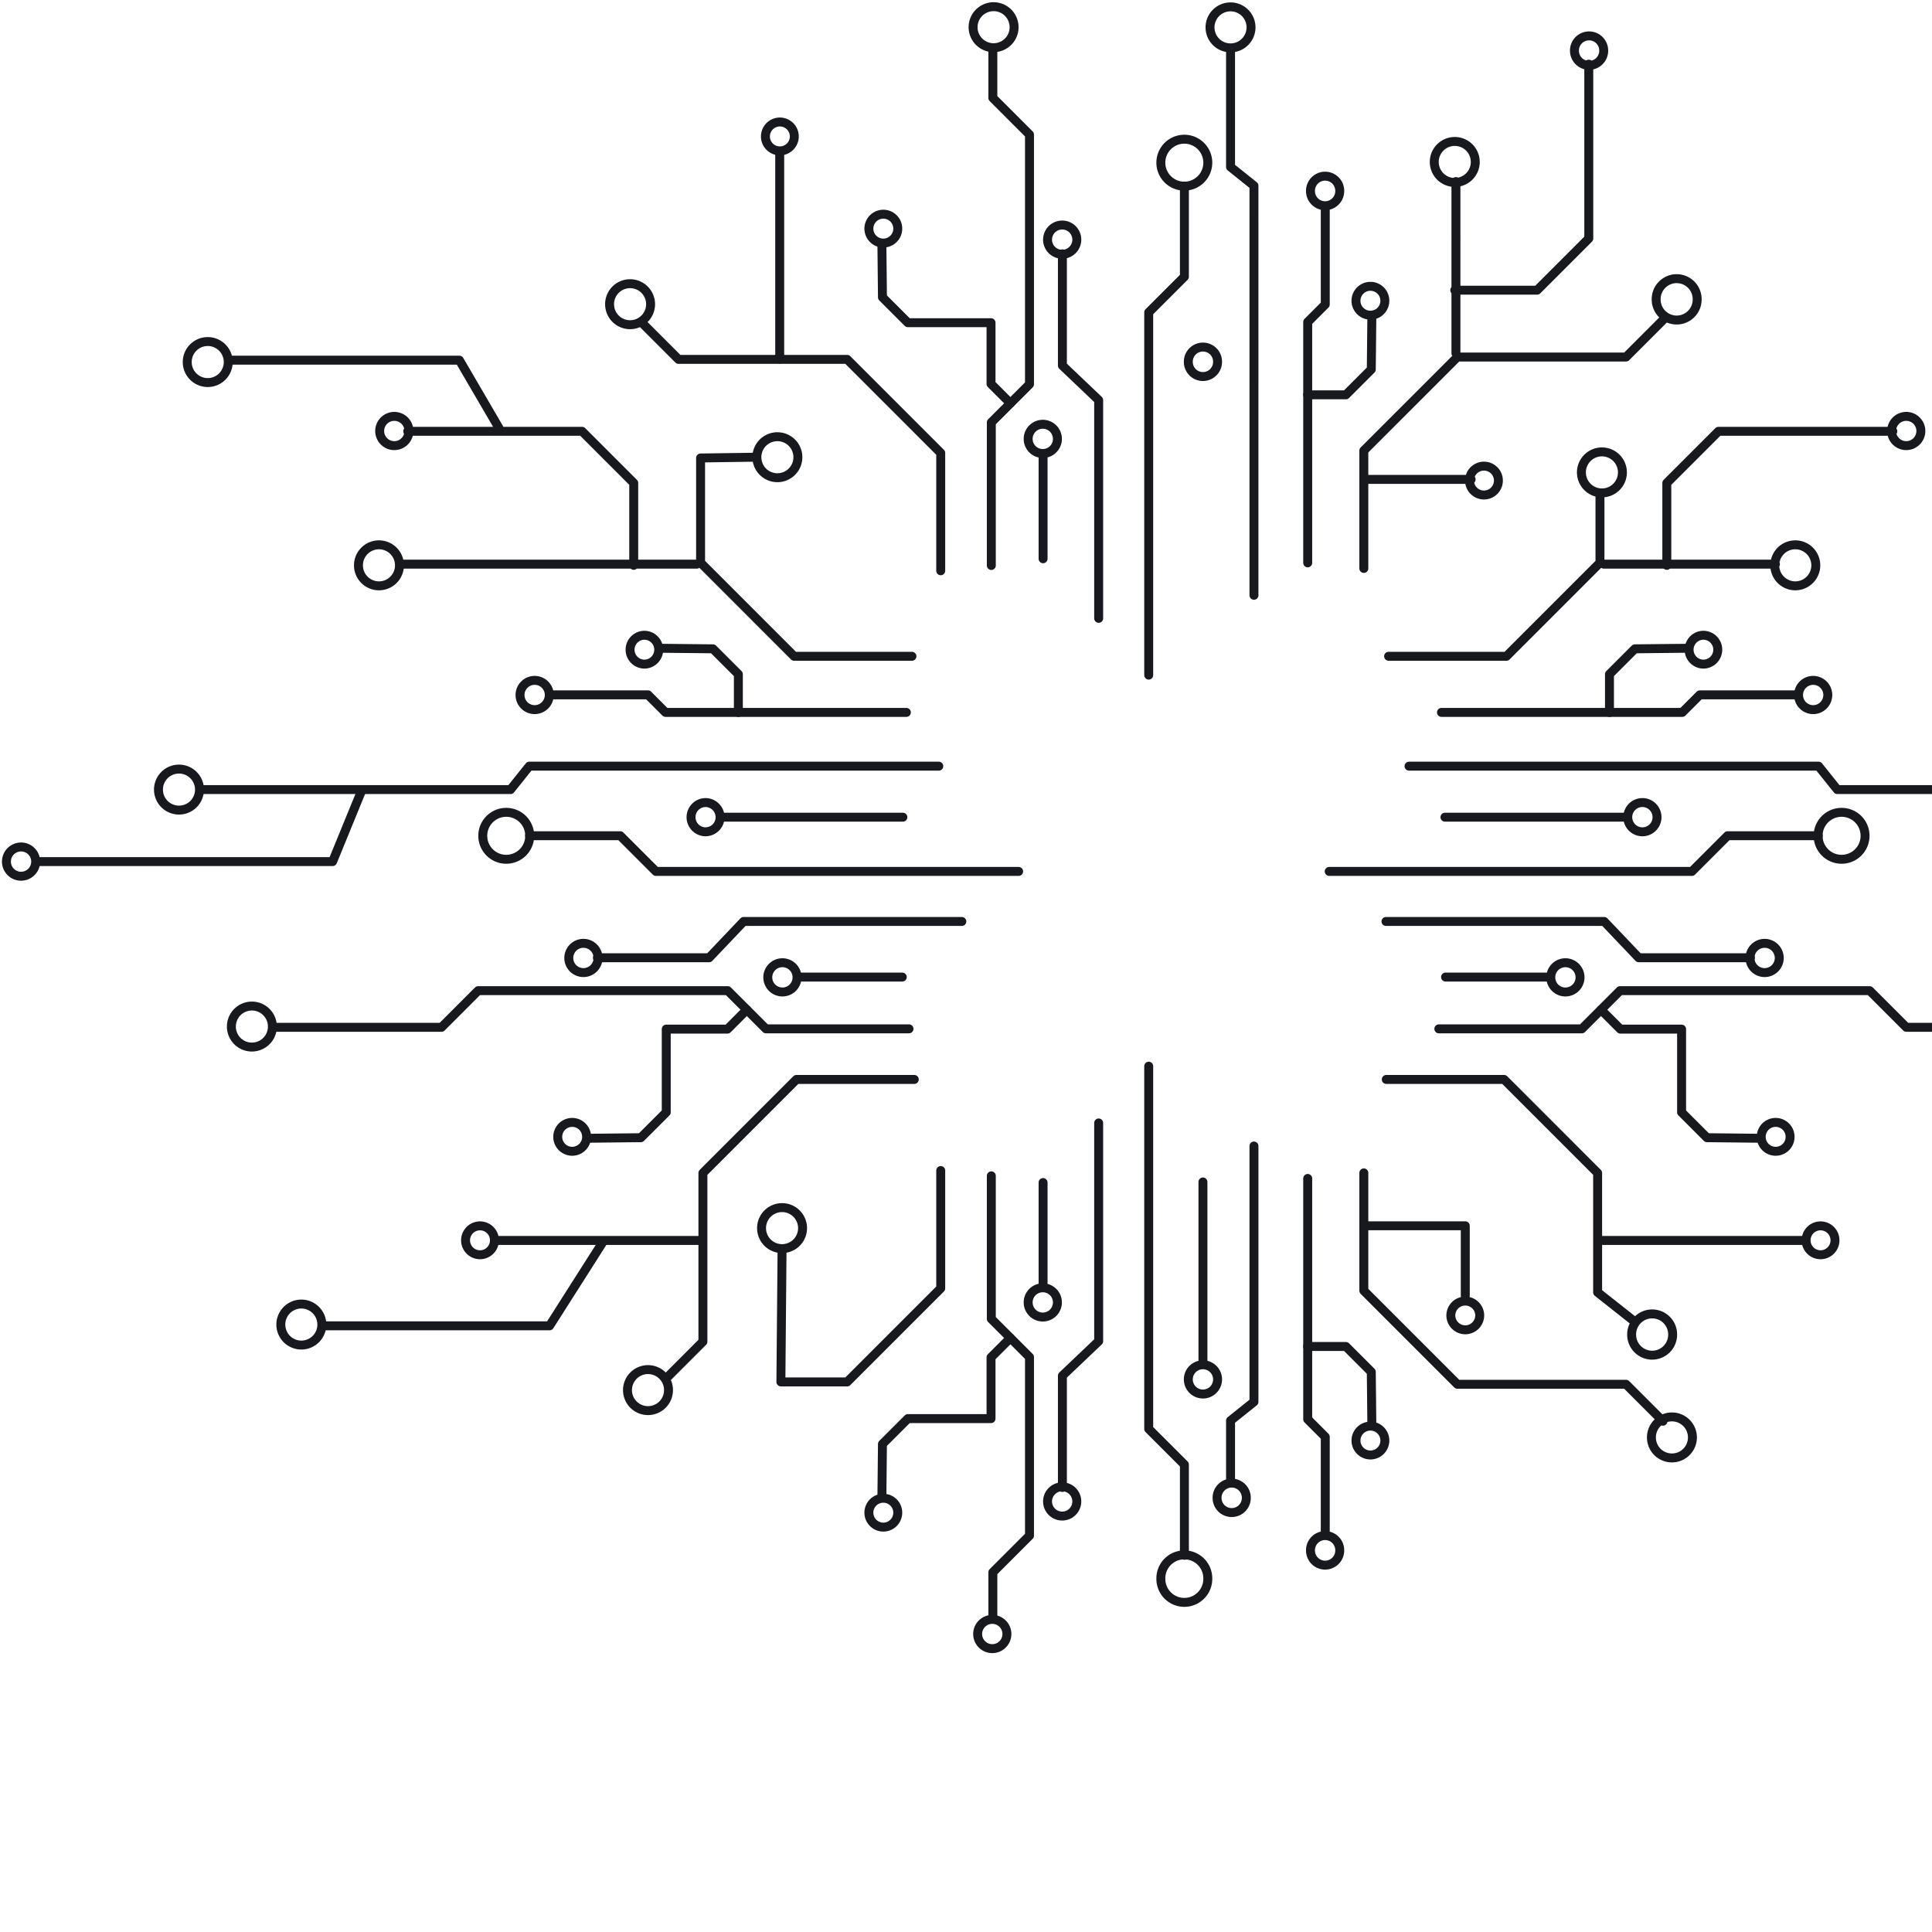 <svg width="600" height="600" xmlns="http://www.w3.org/2000/svg"><g stroke="#17191F" stroke-width="2.778" fill="none" fill-rule="evenodd" stroke-linecap="round" stroke-linejoin="round"><path d="M378.126 112.393a4.541 4.541 0 1 1-9.083 0 4.542 4.542 0 1 1 9.083 0Zm11.302 72.473V57.678l-7.268-5.815V15.524m-56.832 58.902a4.542 4.542 0 1 0 9.085 0 4.542 4.542 0 0 0-9.085 0Z"/><path d="M341.202 192.029v-67.773l-11.264-10.72V78.832m45.154-28.31a7.29 7.29 0 1 1-14.58 0 7.29 7.29 0 1 1 14.58 0Z"/><path d="M356.743 209.666V97.013l11.083-11.083V57.768m38.295 117.03v-74.794l5.45-5.451V64.365m4.496-5.016a4.541 4.541 0 1 1-9.082 0 4.542 4.542 0 1 1 9.082 0Zm81.977-43.592a4.541 4.541 0 1 1-9.083 0 4.542 4.542 0 1 1 9.083 0ZM328.39 136.301a4.542 4.542 0 1 1-9.084 0 4.542 4.542 0 1 1 9.084 0Zm-4.452 37.226v-32.706m-16.075 34.791v-44.425l11.853-11.856V41.793L308.34 30.415V16.142m-29.533 54.861a4.483 4.483 0 1 1-8.966.001 4.483 4.483 0 0 1 8.966-.001Zm-32.129-28.629a4.483 4.483 0 1 1-8.967 0 4.483 4.483 0 0 1 8.967 0Z"/><path d="m313.78 125.237-6.008-6.007v-19.014h-25.826l-7.891-7.89-.17-16.149m-71.84 18.296a6.368 6.368 0 1 1-12.736 0 6.368 6.368 0 0 1 12.736 0Zm112.89-86.106a6.367 6.367 0 1 1-12.733 0 6.367 6.367 0 0 1 12.733 0Zm73.584.136a6.368 6.368 0 1 1-12.736 0 6.368 6.368 0 0 1 12.736 0Zm69.639 41.715a6.367 6.367 0 1 1-12.733 0 6.367 6.367 0 0 1 12.733 0Z"/><path d="M292.15 177.256v-36.59l-29.056-29.058h-52.369l-11.477-11.479m221.866-6.727a4.483 4.483 0 1 0 8.966 0 4.483 4.483 0 0 0-8.966 0Zm35.261 55.845a4.483 4.483 0 1 0 8.967 0 4.483 4.483 0 0 0-8.967 0Zm-50.285-26.63h11.884l7.892-7.892.17-16.149m88.303-5.554a6.366 6.366 0 1 0 12.732 0 6.367 6.367 0 1 0-12.732 0Z"/><path d="M423.55 176.53v-36.59l29.054-29.057h52.369l11.479-11.48m-274.303 12.119V48.041m210.005 61.667V56.384m-.363 33.736h25.57l16.05-16.05V19.928M592 129.31a4.542 4.542 0 0 0-4.542 4.542 4.542 4.542 0 1 0 9.084 0A4.542 4.542 0 0 0 592 129.31Zm-26.613 251.394a4.484 4.484 0 1 0 0 8.97 4.484 4.484 0 0 0 0-8.97Zm-52.299 27.342a6.367 6.367 0 0 0-6.366 6.368 6.367 6.367 0 1 0 12.733 0 6.368 6.368 0 0 0-6.367-6.368ZM557.543 169.2a6.368 6.368 0 1 0 .001 12.736 6.368 6.368 0 0 0-.001-12.736ZM430.52 335.229h36.587l29.053 29.057v37.069l11.478 9.068m-10.146-257.347a6.367 6.367 0 1 1 0-12.734 6.367 6.367 0 0 1 0 12.734Zm-66.247 50.737h36.587l29.053-29.058V153.6m-.638 231.635h63.472m-61.659-210.03h53.317"/><path d="M517.646 175.568v-25.573l16.05-16.052h54.133m-307.436 119.84h-55.411m-5.902-4.543a4.542 4.542 0 1 1 .002 9.084 4.542 4.542 0 0 1-.001-9.083Zm72.466-11.302H164.372l-5.813 7.268H62.557m118.561 56.839a4.542 4.542 0 1 0 0-9.083 4.542 4.542 0 0 0 0 9.083ZM6.542 272.12a4.541 4.541 0 0 0 4.54-4.543 4.541 4.541 0 1 0-9.082 0 4.542 4.542 0 0 0 4.542 4.543Z"/><path d="M298.708 286.17h-67.765l-10.719 11.265h-34.7m-28.306-45.159a7.29 7.29 0 0 1 7.29 7.29 7.29 7.29 0 1 1-14.58 0 7.29 7.29 0 0 1 7.29-7.29Z"/><path d="M316.342 270.627H203.704l-11.082-11.084h-28.16m117.017-38.3h-74.787l-5.45-5.45h-30.184m-5.015-4.498a4.542 4.542 0 0 1 4.542 4.543 4.542 4.542 0 1 1-9.084 0 4.542 4.542 0 0 1 4.542-4.543Zm-43.586-81.985a4.542 4.542 0 0 1 4.542 4.542 4.542 4.542 0 1 1-9.084 0 4.542 4.542 0 0 1 4.542-4.542Zm120.53 169.674a4.541 4.541 0 1 1 0 9.084 4.542 4.542 0 1 1 0-9.084Zm37.22 4.451h-32.701m34.787 16.079h-44.42l-11.854-11.857h-77.53l-11.377 11.38H84.885m92.811 29.534a4.484 4.484 0 1 1-.002 8.968 4.484 4.484 0 0 1 .002-8.968Zm-28.626 32.133a4.484 4.484 0 1 1 0 8.97 4.484 4.484 0 0 1 0-8.97Z"/><path d="m231.924 313.596-6.006 6.007h-19.01v25.83l-7.893 7.891-16.146.17m18.294 71.849a6.368 6.368 0 1 1 0 12.735 6.368 6.368 0 0 1 0-12.735ZM78.226 312.439a6.368 6.368 0 1 1-.001 12.736 6.368 6.368 0 0 1 .001-12.736Zm15.277 92.547a6.368 6.368 0 1 1-.001 12.735 6.368 6.368 0 0 1 .001-12.735ZM55.506 238.847a6.368 6.368 0 1 1-.002 12.735 6.368 6.368 0 0 1 .002-12.735Zm62.186-69.647a6.368 6.368 0 1 1-.002 12.736 6.368 6.368 0 0 1 .002-12.736Zm-53.176-63.129a6.368 6.368 0 1 1-.002 12.736 6.368 6.368 0 0 1 .002-12.736Zm176.908 29.554a6.367 6.367 0 1 1 0 12.734 6.367 6.367 0 0 1 0-12.734Z"/><path d="M283.937 335.229H247.35l-29.054 29.057v52.375l-11.477 11.48m-6.727-221.891a4.484 4.484 0 1 0-.002-8.968 4.484 4.484 0 0 0 .002 8.967Zm29.212 15.024v-11.886l-7.892-7.892-16.146-.17m77.946 2.487h-36.587l-29.054-29.058v-32.527l16.6-.235M218.21 385.235h-63.474m61.661-210.03h-91.948m72.361.363v-25.573l-16.049-16.052h-54.133m322.118 119.84h55.411m5.901-4.543a4.541 4.541 0 1 0 .001 9.084 4.541 4.541 0 0 0 0-9.083Zm-72.464-11.302h127.173l5.814 7.268h96m-118.56 56.839a4.54 4.54 0 0 1-4.54-4.542 4.541 4.541 0 1 1 4.54 4.542Z"/><path d="M430.432 286.17h67.764l10.72 11.265h34.699m28.307-45.159a7.29 7.29 0 0 0-7.29 7.29 7.29 7.29 0 1 0 14.58 0 7.29 7.29 0 0 0-7.29-7.29Z"/><path d="M412.797 270.627h112.64l11.081-11.084h28.16m-117.017-38.3h74.786l5.45-5.45h30.184m5.015-4.498a4.541 4.541 0 0 0-4.54 4.543 4.541 4.541 0 1 0 9.082 0 4.542 4.542 0 0 0-4.542-4.543Zm-76.944 87.689a4.541 4.541 0 1 0 .001 9.085 4.541 4.541 0 0 0 0-9.085Zm-37.22 4.451h32.702m-34.788 16.079h44.42l11.855-11.857h77.53l11.378 11.38h52.225m-92.81 29.534a4.484 4.484 0 1 0 .002 8.968 4.484 4.484 0 0 0-.002-8.968Z"/><path d="m497.215 313.596 6.007 6.007h19.011v25.83l7.891 7.891 16.147.17m104.643-41.055a6.368 6.368 0 1 0 .001 12.736 6.368 6.368 0 0 0-.001-12.736Zm22.719-73.592a6.368 6.368 0 1 0 .002 12.735 6.368 6.368 0 0 0-.002-12.735ZM529.048 206.25a4.484 4.484 0 1 1 .002-8.968 4.484 4.484 0 0 1-.002 8.967Zm-29.212 15.024v-11.886l7.891-7.892 16.147-.17m-150.289 165.74v55.417m4.541 5.902a4.54 4.54 0 1 0-9.083 0 4.54 4.54 0 0 0 4.542 4.541 4.54 4.54 0 0 0 4.541-4.541Zm11.302-72.473v79.45l-7.268 5.815v18.76m-56.832 6.415a4.542 4.542 0 1 1 9.083-.001 4.542 4.542 0 0 1-9.083.001Zm-21.709 41.106a4.542 4.542 0 1 1 9.084 0 4.542 4.542 0 1 1-9.084 0Z"/><path d="M341.202 348.749v67.773l-11.264 10.72v34.704m45.154 28.309a7.29 7.29 0 1 0-14.579 0 7.29 7.29 0 1 0 14.579 0Z"/><path d="M356.743 331.113v112.651l11.083 11.083v28.163m38.295-117.03v74.795l5.45 5.45v30.189m4.496 5.015a4.541 4.541 0 1 0-9.082 0 4.542 4.542 0 1 0 9.082 0Zm-29.01-16.231a4.542 4.542 0 1 0-9.083 0 4.54 4.54 0 1 0 9.083 0Zm-58.667-60.722a4.542 4.542 0 1 0-9.084 0 4.542 4.542 0 1 0 9.084 0Zm-4.452-37.224v32.704m-16.075-34.79v44.425l11.853 11.855v55.464l-11.377 11.38v14.27m-29.532-32.785a4.483 4.483 0 1 0-8.966-.001 4.483 4.483 0 0 0 8.966 0Z"/><path d="m313.78 415.54-6.008 6.008v19.012h-25.826l-7.891 7.893-.17 16.148m-24.644-83.197a6.367 6.367 0 1 0-12.734 0 6.367 6.367 0 0 0 12.734 0Z"/><path d="M292.15 363.522v36.591l-29.056 29.057h-20.582l.362-41.237m178.24 59.443a4.483 4.483 0 1 1 8.966-.001 4.483 4.483 0 0 1-8.966 0Zm29.458-38.948a4.485 4.485 0 0 1 8.967 0 4.484 4.484 0 1 1-8.967 0Zm-44.482 9.732h11.884l7.892 7.893.17 16.148m86.828 4.285a6.368 6.368 0 1 1 12.735 0 6.368 6.368 0 0 1-12.735 0Z"/><path d="M423.55 364.247v36.591l29.054 29.057h52.369l11.479 11.479"/><path d="M424.045 380.678h31.01v21.765m-31.192-253.558h33.007M112.306 245.54l-9.01 22.037H11.243m175.88 118.313-16.452 25.856h-70.51m54.842-278.739-12.34-21.155H70.98"/></g></svg>